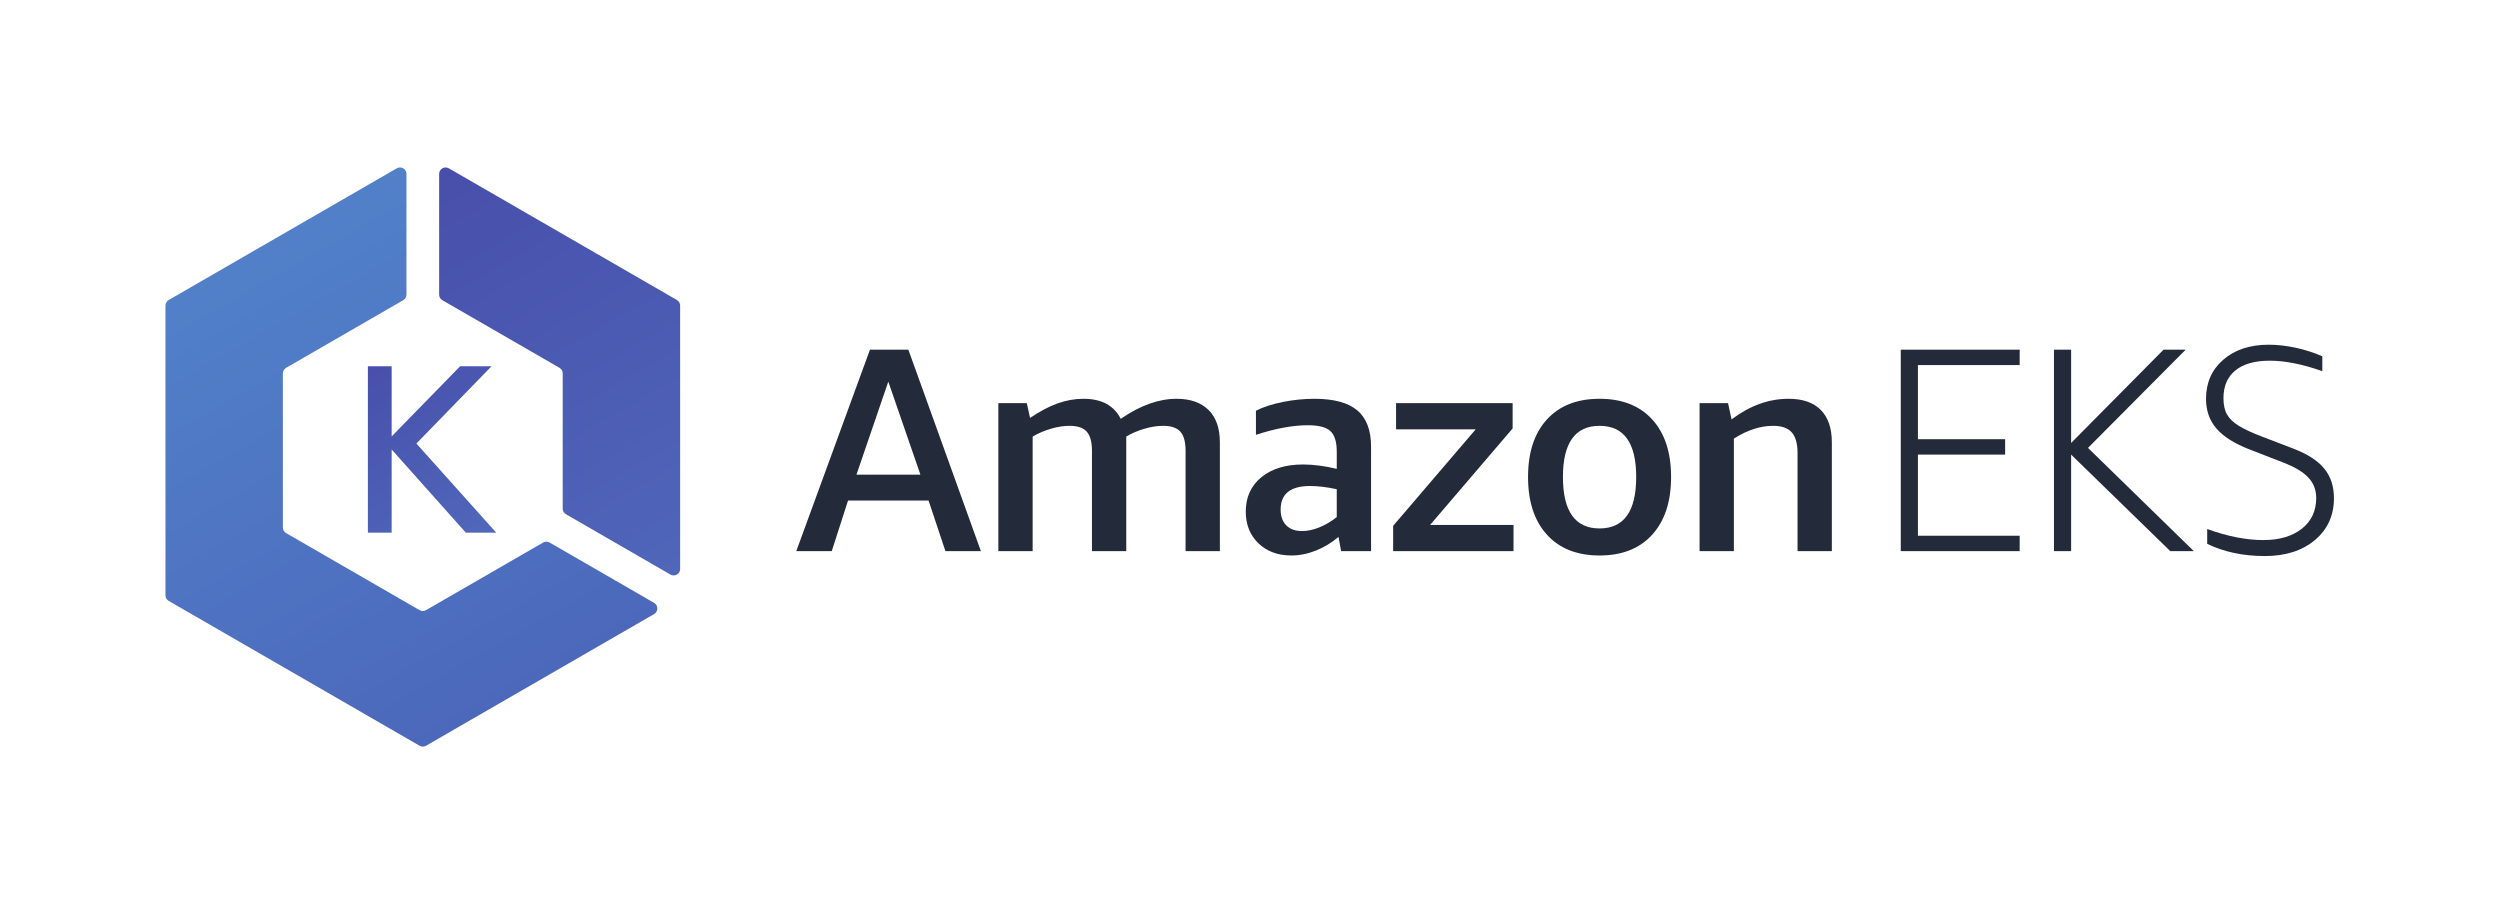 <?xml version="1.0" encoding="UTF-8" standalone="no"?>
<svg
   xmlns:dc="http://purl.org/dc/elements/1.1/"
   xmlns:cc="http://creativecommons.org/ns#"
   xmlns:rdf="http://www.w3.org/1999/02/22-rdf-syntax-ns#"
   xmlns:svg="http://www.w3.org/2000/svg"
   xmlns="http://www.w3.org/2000/svg"
   viewBox="0 0 475.973 173.987"
   height="173.987"
   width="475.973"
   xml:space="preserve"
   id="svg2"
   version="1.1"><defs
     id="defs6"><clipPath
       id="clipPath38"
       clipPathUnits="userSpaceOnUse"><path
         id="path36"
         d="m 525.438,782.113 h 33.964 V 681.938 l 97.801,100.175 h 44.836 L 594.727,671.742 708.824,544.387 H 665.359 L 559.402,663.246 V 544.387 h -33.964 z" /></clipPath><linearGradient
       id="linearGradient44"
       spreadMethod="pad"
       gradientTransform="matrix(-145.906,240.413,240.413,145.906,682.17,550.499)"
       gradientUnits="userSpaceOnUse"
       y2="0"
       x2="1"
       y1="0"
       x1="0"><stop
         id="stop40"
         offset="0"
         style="stop-opacity:1;stop-color:#4f66b9" /><stop
         id="stop42"
         offset="1"
         style="stop-opacity:1;stop-color:#484fab" /></linearGradient><clipPath
       id="clipPath54"
       clipPathUnits="userSpaceOnUse"><path
         id="path52"
         d="m 631.824,876.457 167.266,-96.57 c 2.851,-1.653 4.609,-4.699 4.609,-7.989 V 578.754 c 0,-3.293 1.77,-6.34 4.621,-7.988 l 149.266,-86.184 c 6.152,-3.555 13.84,0.891 13.84,7.988 v 376.172 c 0,3.293 -1.758,6.336 -4.61,7.988 l -325.761,188.08 c -6.153,3.55 -13.852,-0.89 -13.852,-7.99 V 884.445 c 0,-3.289 1.762,-6.336 4.621,-7.988 z" /></clipPath><linearGradient
       id="linearGradient60"
       spreadMethod="pad"
       gradientTransform="matrix(-330.739,569.468,569.468,330.739,1007.83,516.667)"
       gradientUnits="userSpaceOnUse"
       y2="0"
       x2="1"
       y1="0"
       x1="0"><stop
         id="stop56"
         offset="0"
         style="stop-opacity:1;stop-color:#4f66b9" /><stop
         id="stop58"
         offset="1"
         style="stop-opacity:1;stop-color:#484fab" /></linearGradient><clipPath
       id="clipPath70"
       clipPathUnits="userSpaceOnUse"><path
         id="path68"
         d="M 775.75,530.344 608.484,433.773 c -2.851,-1.652 -6.375,-1.652 -9.226,0 L 408.652,543.82 c -2.851,1.653 -4.621,4.7 -4.621,7.989 v 220.097 c 0,3.293 1.77,6.336 4.621,7.989 l 167.266,96.574 c 2.859,1.648 4.617,4.695 4.617,7.984 v 172.367 c 0,7.1 -7.695,11.54 -13.847,7.99 L 240.926,876.73 c -2.852,-1.652 -4.61,-4.695 -4.61,-7.988 V 454.973 c 0,-3.289 1.758,-6.336 4.61,-7.989 L 599.258,240.102 c 2.851,-1.653 6.375,-1.653 9.226,0 l 325.762,188.074 c 6.152,3.554 6.152,12.433 0,15.984 L 784.98,530.344 c -2.863,1.652 -6.378,1.652 -9.23,0 z" /></clipPath><linearGradient
       id="linearGradient76"
       spreadMethod="pad"
       gradientTransform="matrix(-360.619,636.679,636.679,360.619,679.093,284.03)"
       gradientUnits="userSpaceOnUse"
       y2="0"
       x2="1"
       y1="0"
       x1="0"><stop
         id="stop72"
         offset="0"
         style="stop-opacity:1;stop-color:#4c68bb" /><stop
         id="stop74"
         offset="1"
         style="stop-opacity:1;stop-color:#5180c9" /></linearGradient></defs><g
     transform="matrix(1.333,0,0,-1.333,0,173.987)"
     id="g10"><g
       transform="scale(0.1)"
       id="g12"><path
         id="path14"
         style="fill:#232a3a;fill-opacity:1;fill-rule:nonzero;stroke:none"
         d="m 1223.27,627.277 h 91.35 l -45.89,132.883 z m 127.06,-109.207 -24.08,72.254 h -115.02 l -23.25,-72.254 h -50.67 l 105.25,287.762 h 54.81 L 1400.99,518.07 h -50.66" /><path
         id="path16"
         style="fill:#232a3a;fill-opacity:1;fill-rule:nonzero;stroke:none"
         d="m 1693.33,518.07 v 143.25 c 0,12.735 -2.5,21.875 -7.48,27.422 -4.98,5.528 -13.15,8.293 -24.5,8.293 -8.59,0 -17.73,-1.445 -27.41,-4.347 -9.7,-2.911 -18.13,-6.583 -25.33,-11.004 V 518.07 h -48.99 v 143.25 c 0,12.735 -2.5,21.875 -7.48,27.422 -4.98,5.528 -13.15,8.293 -24.51,8.293 -8.02,0 -16.67,-1.308 -25.95,-3.945 -9.27,-2.617 -18.21,-6.438 -26.78,-11.406 V 518.07 h -48.99 v 211.356 h 40.68 l 4.57,-21.172 c 13.84,9.414 26.92,16.328 39.24,20.762 12.31,4.425 24.71,6.64 37.18,6.64 25.73,0 43.45,-9.539 53.14,-28.64 27.69,19.101 54.26,28.64 79.73,28.64 19.65,0 34.88,-5.324 45.67,-15.976 10.8,-10.664 16.19,-26.102 16.19,-46.309 V 518.07 h -48.98" /><path
         id="path18"
         style="fill:#232a3a;fill-opacity:1;fill-rule:nonzero;stroke:none"
         d="m 1859.46,546.73 c 7.83,0 16.07,1.711 24.7,5.184 8.62,3.469 16.99,8.371 25.09,14.738 v 39.864 c -14.3,3.039 -26.99,4.57 -38.05,4.57 -28.07,0 -42.09,-11.211 -42.09,-33.633 0,-9.695 2.69,-17.234 8.1,-22.625 5.39,-5.414 12.81,-8.098 22.25,-8.098 z m 56.02,-28.66 -3.74,20.34 c -9.7,-8.289 -20.41,-14.812 -32.17,-19.512 -11.78,-4.707 -23.47,-7.058 -35.1,-7.058 -19.38,0 -35.09,5.808 -47.13,17.441 -12.04,11.641 -18.05,26.715 -18.05,45.262 0,20.48 7.39,36.809 22.2,49.004 14.82,12.18 34.67,18.273 59.59,18.273 14.67,0 30.73,-2.082 48.17,-6.23 v 24.488 c 0,14.133 -3.04,23.938 -9.14,29.485 -6.08,5.539 -16.75,8.308 -31.97,8.308 -21.6,0 -46.37,-4.566 -74.32,-13.699 v 34.465 c 10.42,5.261 23.17,9.414 38.25,12.449 15.08,3.035 30.22,4.57 45.44,4.57 27.62,0 47.97,-5.547 61.08,-16.609 13.1,-11.074 19.66,-28.383 19.66,-51.906 V 518.07 h -42.77" /><path
         id="path20"
         style="fill:#232a3a;fill-opacity:1;fill-rule:nonzero;stroke:none"
         d="m 1989.79,518.07 v 36.133 l 117.94,137.86 h -113.77 v 37.363 h 166.5 V 693.305 L 2042.54,555.441 h 119.18 V 518.07 h -171.93" /><path
         id="path22"
         style="fill:#232a3a;fill-opacity:1;fill-rule:nonzero;stroke:none"
         d="m 2284.62,550.461 c 34.88,0 52.32,24.504 52.32,73.508 0,48.711 -17.44,73.066 -52.32,73.066 -34.88,0 -52.32,-24.355 -52.32,-73.066 0,-49.004 17.44,-73.508 52.32,-73.508 z m 0,-38.621 c -32.12,0 -57.17,9.89 -75.16,29.695 -18.01,19.793 -26.99,47.254 -26.99,82.434 0,35.136 8.98,62.558 26.99,82.207 17.99,19.656 43.04,29.48 75.16,29.48 32.12,0 57.16,-9.824 75.16,-29.48 17.99,-19.649 26.99,-47.071 26.99,-82.207 0,-35.18 -9,-62.641 -26.99,-82.434 -18,-19.805 -43.04,-29.695 -75.16,-29.695" /><path
         id="path24"
         style="fill:#232a3a;fill-opacity:1;fill-rule:nonzero;stroke:none"
         d="m 2567.39,518.07 v 139.942 c 0,13.562 -2.75,23.457 -8.3,29.687 -5.54,6.231 -14.39,9.336 -26.57,9.336 -18.27,0 -36.96,-6.078 -56.06,-18.262 V 518.07 h -49 v 211.356 h 40.69 l 4.98,-23.25 c 26.03,19.656 53.16,29.48 81.39,29.48 20.21,0 35.58,-5.324 46.09,-15.976 10.52,-10.664 15.78,-26.102 15.78,-46.309 V 518.07 h -49" /><path
         id="path26"
         style="fill:#232a3a;fill-opacity:1;fill-rule:nonzero;stroke:none"
         d="m 2714.81,518.07 v 287.762 h 169.84 V 783.828 H 2739.31 V 677.941 h 124.57 V 655.93 H 2739.31 V 540.078 h 145.34 V 518.07 h -169.84" /><path
         id="path28"
         style="fill:#232a3a;fill-opacity:1;fill-rule:nonzero;stroke:none"
         d="m 2933.63,518.07 v 287.762 h 24.51 V 672.539 l 132.05,133.293 h 31.57 L 2982.22,665.492 3133.38,518.07 h -33.65 L 2958.14,655.93 V 518.07 h -24.51" /><path
         id="path30"
         style="fill:#232a3a;fill-opacity:1;fill-rule:nonzero;stroke:none"
         d="m 3212.68,663.41 c -21.31,8.293 -36.96,18.195 -46.92,29.68 -9.97,11.492 -14.95,25.683 -14.95,42.566 0,22.981 8.23,41.59 24.7,55.852 16.48,14.258 38.13,21.387 64.99,21.387 12.17,0 24.98,-1.446 38.41,-4.36 13.42,-2.898 26.09,-7 38,-12.254 v -21.172 c -28.24,9.961 -53.3,14.954 -75.16,14.954 -21.32,0 -37.65,-4.653 -49.01,-13.926 -11.36,-9.27 -17.02,-22.492 -17.02,-39.641 0,-9.695 1.74,-17.519 5.2,-23.465 3.45,-5.968 9.14,-11.359 17.02,-16.191 7.89,-4.856 19.16,-10.051 33.84,-15.578 l 44.43,-17.032 c 19.94,-7.742 34.47,-17.214 43.6,-28.437 9.14,-11.211 13.7,-25.262 13.7,-42.148 0,-24.637 -9.07,-44.579 -27.19,-59.793 -18.13,-15.227 -42.02,-22.832 -71.63,-22.832 -30.73,0 -58.14,5.808 -82.21,17.429 v 21.184 c 29.06,-10.528 55.77,-15.781 80.13,-15.781 22.97,0 41.31,5.398 55.02,16.187 13.71,10.805 20.56,25.473 20.56,44.027 0,11.336 -3.74,21.036 -11.22,29.063 -7.47,8.027 -19.51,15.215 -36.13,21.601 l -48.16,18.68" /><g
         id="g32"><g
           clip-path="url(#clipPath38)"
           id="g34"><path
             id="path46"
             style="fill:url(#linearGradient44);fill-opacity:1;fill-rule:nonzero;stroke:none"
             d="m 525.438,782.113 h 33.964 V 681.938 l 97.801,100.175 h 44.836 L 594.727,671.742 708.824,544.387 H 665.359 L 559.402,663.246 V 544.387 h -33.964 v 237.726" /></g></g><g
         id="g48"><g
           clip-path="url(#clipPath54)"
           id="g50"><path
             id="path62"
             style="fill:url(#linearGradient60);fill-opacity:1;fill-rule:nonzero;stroke:none"
             d="m 631.824,876.457 167.266,-96.57 c 2.851,-1.653 4.609,-4.699 4.609,-7.989 V 578.754 c 0,-3.293 1.77,-6.34 4.621,-7.988 l 149.266,-86.184 c 6.152,-3.555 13.84,0.891 13.84,7.988 v 376.172 c 0,3.293 -1.758,6.336 -4.61,7.988 l -325.761,188.08 c -6.153,3.55 -13.852,-0.89 -13.852,-7.99 V 884.445 c 0,-3.289 1.762,-6.336 4.621,-7.988" /></g></g><g
         id="g64"><g
           clip-path="url(#clipPath70)"
           id="g66"><path
             id="path78"
             style="fill:url(#linearGradient76);fill-opacity:1;fill-rule:nonzero;stroke:none"
             d="M 775.75,530.344 608.484,433.773 c -2.851,-1.652 -6.375,-1.652 -9.226,0 L 408.652,543.82 c -2.851,1.653 -4.621,4.7 -4.621,7.989 v 220.097 c 0,3.293 1.77,6.336 4.621,7.989 l 167.266,96.574 c 2.859,1.648 4.617,4.695 4.617,7.984 v 172.367 c 0,7.1 -7.695,11.54 -13.847,7.99 L 240.926,876.73 c -2.852,-1.652 -4.61,-4.695 -4.61,-7.988 V 454.973 c 0,-3.289 1.758,-6.336 4.61,-7.989 L 599.258,240.102 c 2.851,-1.653 6.375,-1.653 9.226,0 l 325.762,188.074 c 6.152,3.554 6.152,12.433 0,15.984 L 784.98,530.344 c -2.863,1.652 -6.378,1.652 -9.23,0" /></g></g></g></g></svg>